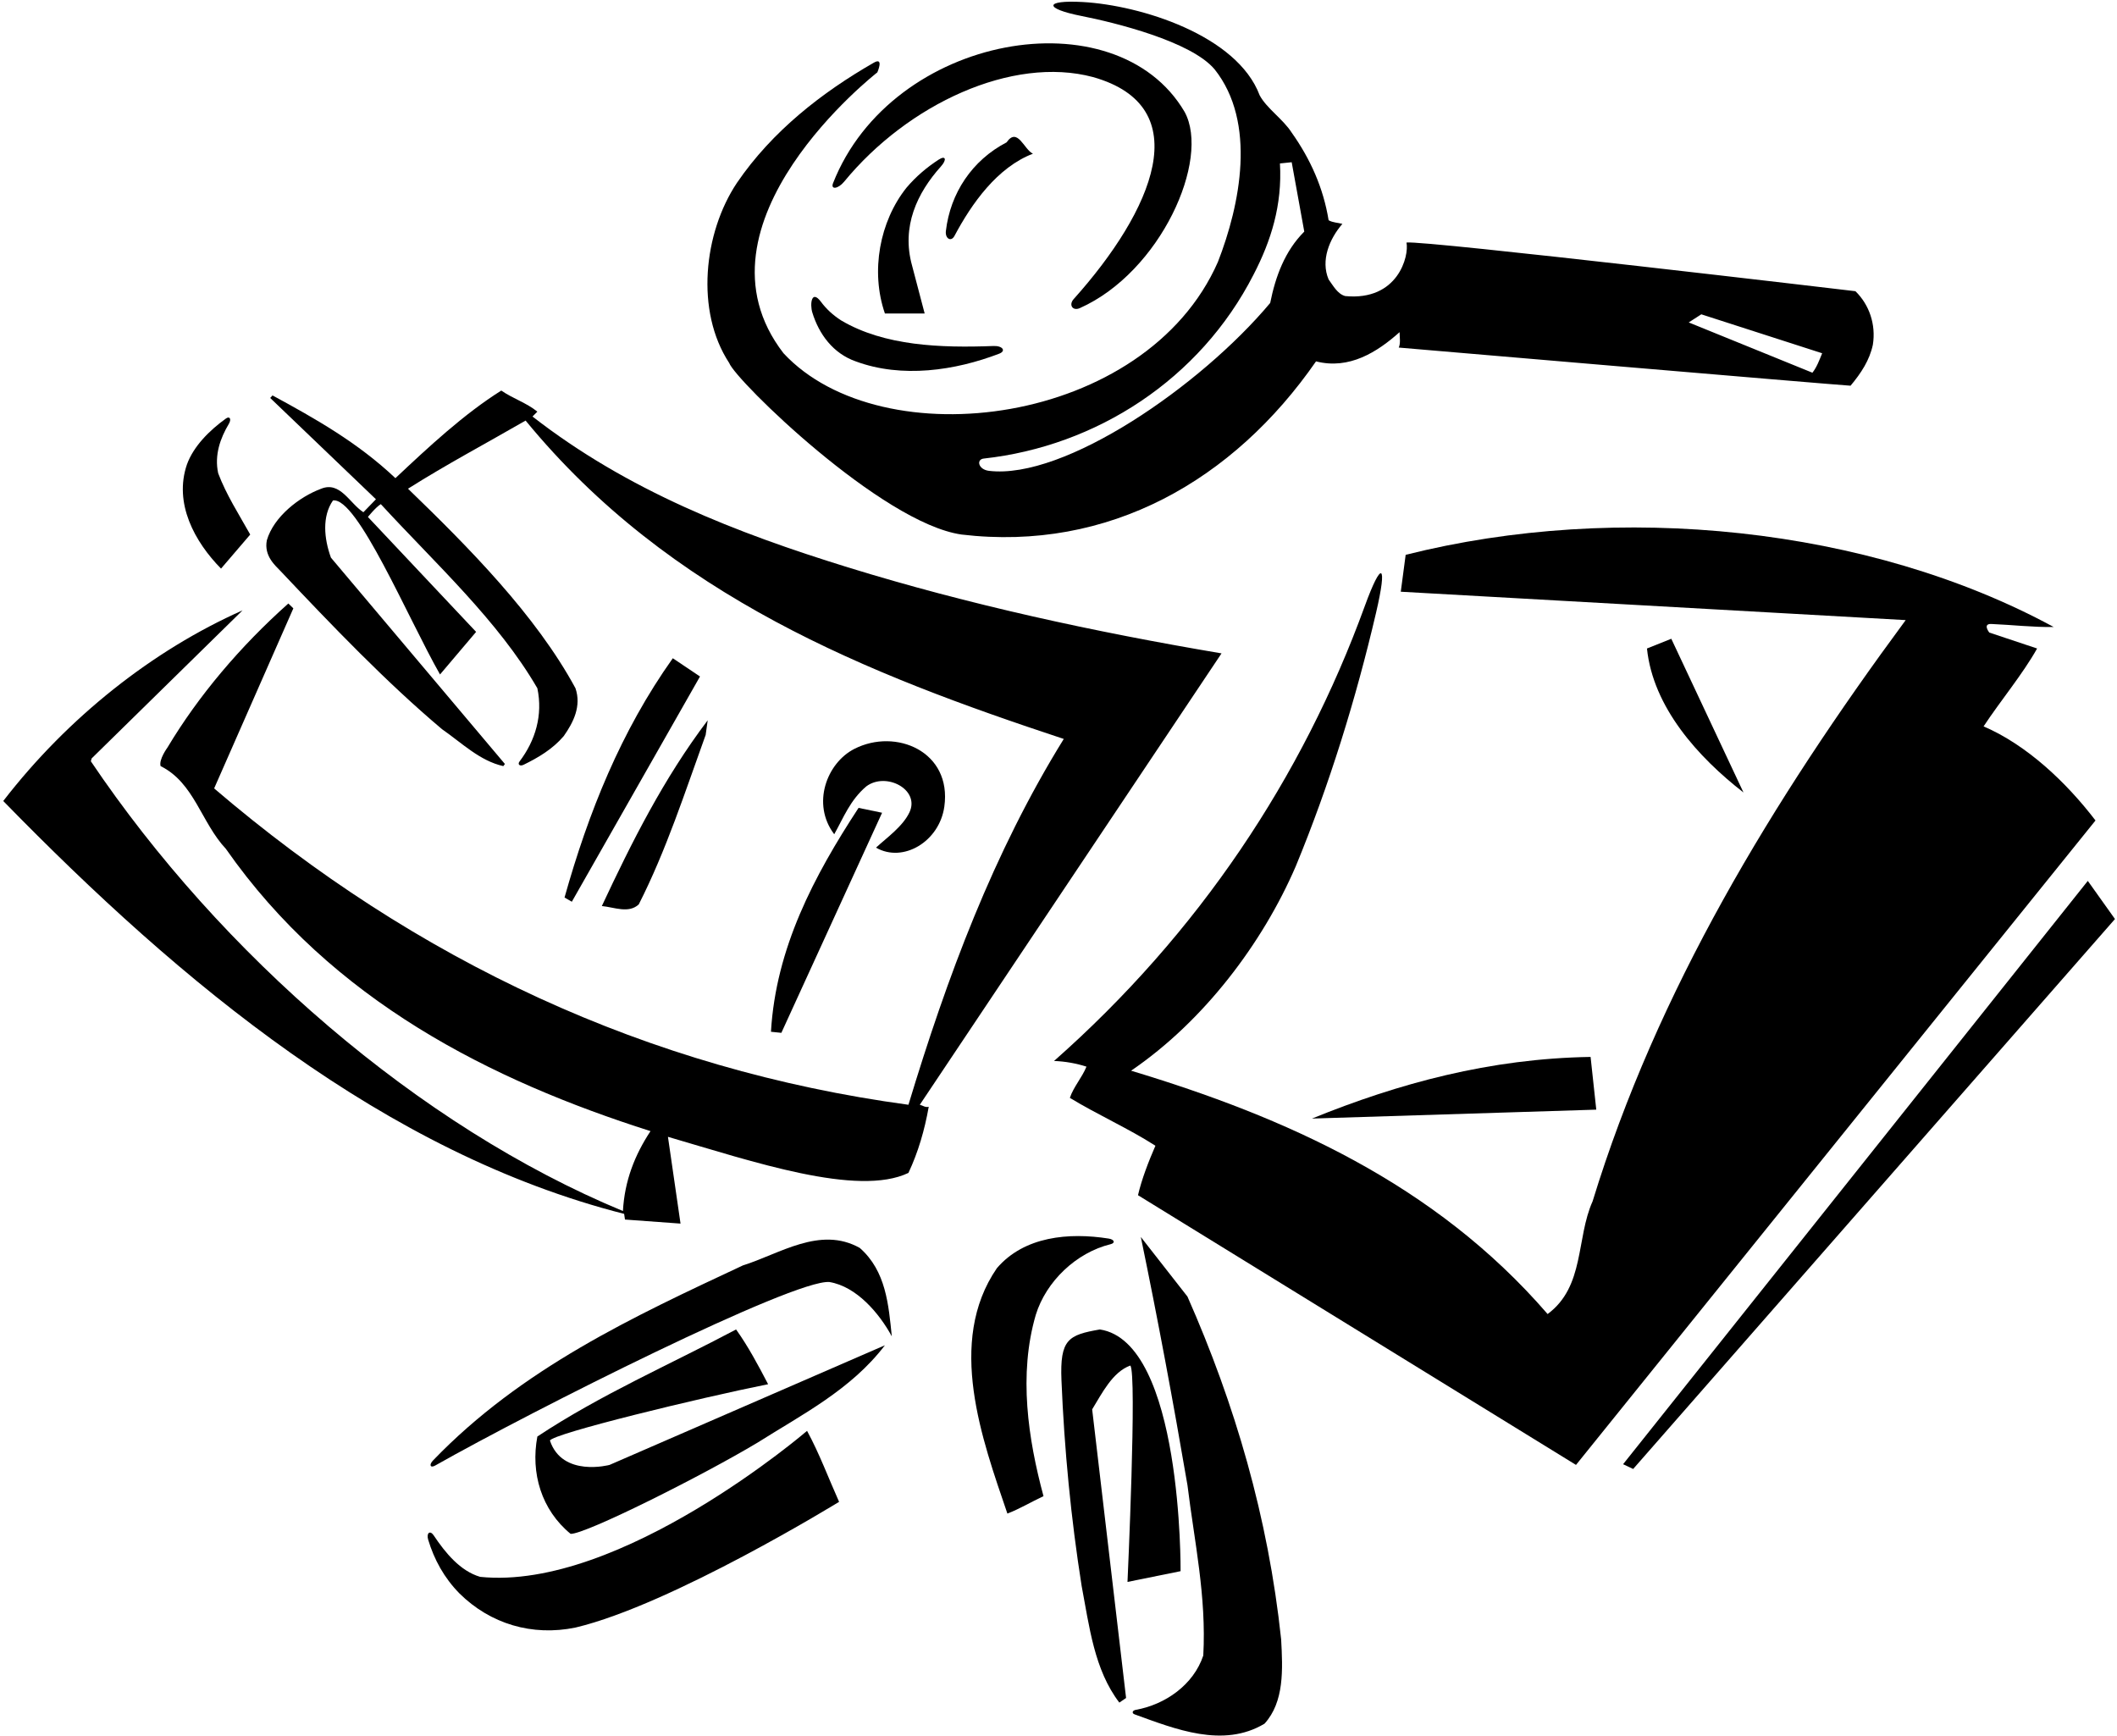 <?xml version="1.0" encoding="UTF-8"?>
<svg xmlns="http://www.w3.org/2000/svg" xmlns:xlink="http://www.w3.org/1999/xlink" width="522pt" height="428pt" viewBox="0 0 522 428" version="1.1">
<g id="surface1">
<path style=" stroke:none;fill-rule:nonzero;fill:rgb(0%,0%,0%);fill-opacity:1;" d="M 61.699 131.801 C 58.898 126.801 55.801 122 53.801 116.699 C 52.82 112.188 54.336 108.012 56.422 104.52 C 57.109 103.367 56.672 102.508 55.711 103.195 C 51.629 106.121 47.719 110.051 46.102 114.5 C 42.801 124.102 48 133.602 54.5 140.199 L 61.699 131.801 "/>
<path style=" stroke:none;fill-rule:nonzero;fill:rgb(0%,0%,0%);fill-opacity:1;" d="M 237.102 131.801 C 273.398 136.102 304.199 118.398 324.5 89.102 C 332.699 91.199 339.602 86.801 345.102 81.898 C 345.102 83.102 345.398 84.602 344.898 85.699 C 344.898 85.699 451.301 94.801 456.301 95.102 C 458.898 92 461 88.801 461.801 85 C 462.602 80 460.898 75.102 457.5 71.801 C 457.5 71.801 351.102 59.199 346.801 59.801 C 347.496 63.105 344.703 74.262 331.699 73 C 329.801 72.5 328.699 70.398 327.602 68.898 C 325.602 64.199 327.801 58.898 331 55.199 C 329.898 54.898 328.602 54.898 327.602 54.301 C 326.301 46.301 323.102 39.199 318.5 32.699 C 316.398 29.398 312.301 26.699 310.602 23.5 C 305.035 8.664 281.199 1.289 267 0.5 C 257.418 -0.035 257.348 2.105 266.684 3.945 C 274.84 5.555 293.703 10.18 299.5 17.102 C 309.898 30.199 305.801 50.5 300.301 64.602 C 282.5 105.074 217.469 113.191 193.199 87.102 C 168.461 55.086 216.328 17.844 216.328 17.844 C 216.328 17.844 218.039 13.977 215.473 15.449 C 202.766 22.734 190.434 32.289 181.699 45.102 C 173.5 57.398 171.398 76.699 179.801 89.5 C 181.398 93.801 217.398 129 237.102 131.801 Z M 419.5 77.5 L 449.301 87.102 C 448.602 88.801 448 90.5 446.898 91.898 L 416.398 79.5 Z M 242.562 113.066 C 270.32 110.016 295.895 93.551 309.102 67.699 C 313.398 59.398 316.199 50.602 315.602 40.301 L 318.5 40 L 321.602 57.102 C 316.801 61.898 314.5 68.199 313.199 74.699 C 296.051 95.176 262.438 118.328 243.855 116.094 C 241.199 115.773 240.684 113.273 242.562 113.066 "/>
<path style=" stroke:none;fill-rule:nonzero;fill:rgb(0%,0%,0%);fill-opacity:1;" d="M 226.801 272.398 L 301.199 161.102 C 269.801 155.801 238.898 149.102 209.102 139.898 C 181.602 131.398 154.801 121 131.301 102.699 L 132.5 101.5 C 129.801 99.301 126.5 98.301 123.602 96.301 C 114.398 102.102 105.898 110 97.5 117.898 C 88.199 109.102 77.699 103.199 67.199 97.5 L 66.625 98.125 L 92.699 123.102 L 89.602 126.301 C 86.199 124.102 83.898 118.602 79.199 120.5 C 73.801 122.5 67.5 127.398 65.801 133.199 C 65.023 137.086 67.934 139.492 69.191 140.82 C 81.922 154.301 95.195 168.168 109 179.801 C 113.898 183.199 118.301 187.602 124.102 188.898 L 124.5 188.375 L 81.602 137.5 C 79.875 132.75 79.398 127.301 82.102 123.398 C 88.062 122.484 100.539 152.316 108.5 166.301 L 117.398 155.801 L 90.719 127.465 C 90.719 127.465 92.602 125.102 93.898 124.301 C 107.398 139 122.801 153 132.5 169.699 C 133.898 176.344 132.012 182.605 128.109 187.746 C 127.547 188.488 128.18 189.023 129.117 188.562 C 132.703 186.805 136.227 184.746 139 181.5 C 141.398 178.102 143.398 174.102 141.898 169.699 C 132.102 151.602 115.398 134.801 100.602 120.5 C 110.102 114.5 119.898 109.301 129.602 103.699 C 165.199 147.102 213.898 166.199 262.301 182.199 C 244.898 210.301 233.5 241 224 272.398 C 159.801 263.699 102.602 237 52.801 194.398 L 72.332 150 L 71.102 148.801 C 59.199 159.398 48.898 171.602 41.301 184.301 C 41.301 184.301 39.102 187.301 39.602 188.898 C 47.898 193 49.602 202.801 55.699 209.301 C 81.898 246.801 121.102 266.398 160.398 278.898 C 156.5 284.801 154 291.199 153.602 298.602 C 103.199 277.699 54.398 235.199 22.398 187.699 L 22.602 187 L 59.801 150.5 C 37.699 160.301 16.699 176.898 0.801 197.5 C 44.801 242.602 95 284.301 153.898 299.301 L 154.102 300.699 L 167.801 301.699 L 164.699 280.301 C 185.559 286.383 211.465 295.195 224 289.199 C 226.398 284.102 228 278.602 229 272.898 C 228.102 273.102 227.602 272.602 226.801 272.398 "/>
<path style=" stroke:none;fill-rule:nonzero;fill:rgb(0%,0%,0%);fill-opacity:1;" d="M 212 307.699 C 202.199 302.199 192.199 309.199 183.199 312 C 156.277 324.602 128.625 337.387 106.77 360.102 C 105.734 361.176 106.102 362.035 107.301 361.355 C 131.43 347.703 195.699 315.398 204.5 316.102 C 211.199 317.199 216.801 323.801 219.898 329.5 C 219.102 321.801 218.5 313.398 212 307.699 "/>
<path style=" stroke:none;fill-rule:nonzero;fill:rgb(0%,0%,0%);fill-opacity:1;" d="M 135.602 355.199 C 136.199 353.5 172.398 344.699 189.398 341.301 C 187 336.699 184.5 332 181.5 327.801 C 165.102 336.5 148.199 343.801 132.5 354.199 C 130.801 363.199 133.5 372.301 140.699 378.199 C 144.336 378.332 173.301 363.801 186.801 355.699 C 197.699 348.801 209.801 342.699 218.199 331.699 L 150.301 361.199 C 150.301 361.199 138.664 364.332 135.602 355.199 "/>
<path style=" stroke:none;fill-rule:nonzero;fill:rgb(0%,0%,0%);fill-opacity:1;" d="M 118.398 388.801 C 113.48 387.363 109.824 382.891 106.949 378.59 C 106.023 377.207 105.09 378.008 105.578 379.641 C 107.059 384.539 109.477 389 113.301 392.898 C 120.898 400.398 131.199 403.5 141.898 401.301 C 165.664 395.668 206.898 370.301 206.898 370.301 C 204.301 364.5 202 358.301 199 352.801 C 199 352.801 153 392.332 118.398 388.801 "/>
<path style=" stroke:none;fill-rule:nonzero;fill:rgb(0%,0%,0%);fill-opacity:1;" d="M 231.422 39.379 C 228.578 41.234 225.906 43.465 223.5 46.301 C 216.898 54.602 214.602 66.898 218.199 77.301 L 228 77.301 L 224.898 65.5 C 222.207 55.836 226.164 47.555 232 41.051 C 233.531 39.344 233.188 38.227 231.422 39.379 "/>
<path style=" stroke:none;fill-rule:nonzero;fill:rgb(0%,0%,0%);fill-opacity:1;" d="M 208.141 44.801 C 223.855 25.656 249.609 13.688 269.5 19 C 295.406 26.297 284.301 51.922 264.73 73.758 C 263.465 75.176 264.5 76.754 266.262 75.969 C 286.191 67.078 298.52 39.344 292.102 27.602 C 275.152 -1.328 219.887 8.355 205.41 45.16 C 204.758 46.82 206.648 46.613 208.141 44.801 "/>
<path style=" stroke:none;fill-rule:nonzero;fill:rgb(0%,0%,0%);fill-opacity:1;" d="M 248.199 35.102 C 239.699 39.52 234.32 47.617 233.23 56.969 C 233.016 58.836 234.523 59.727 235.355 58.156 C 239.594 50.176 245.922 41.242 254.699 37.898 C 252.5 36.898 250.898 31.199 248.199 35.102 "/>
<path style=" stroke:none;fill-rule:nonzero;fill:rgb(0%,0%,0%);fill-opacity:1;" d="M 202.434 74.422 C 200.086 71.266 199.672 75.023 200.301 77.062 C 201.945 82.41 205.426 87.145 211 89.102 C 222.355 93.316 235.488 91.387 246.383 87.203 C 248.152 86.523 247.195 85.227 244.992 85.312 C 231.996 85.805 218.09 85.328 207.398 79 C 205.406 77.719 203.73 76.172 202.434 74.422 "/>
<path style=" stroke:none;fill-rule:nonzero;fill:rgb(0%,0%,0%);fill-opacity:1;" d="M 489.102 179.102 C 493.398 172.602 498.699 166.301 502.301 159.898 L 490.512 155.969 C 490.512 155.969 488.781 153.762 491.008 153.852 C 496.105 154.062 501.18 154.672 506.398 154.602 C 460.898 129.898 399.102 123.602 346.602 136.801 L 345.398 145.898 L 469.898 152.898 C 436.898 197.602 408.602 244.301 392.699 296.199 C 388.602 305.301 390.801 317.199 381.602 324 C 353.699 291.699 316.699 275.398 278.898 264 C 296.801 251.801 311.301 232.602 319.5 213.602 C 327.777 193.551 334.348 172.316 339.305 151.07 C 342.18 138.773 340.68 138.012 336.5 149.5 C 321.156 191.664 295.629 230.043 259.898 261.602 C 262.699 261.699 265.398 262.199 267.898 263 C 266.801 265.699 264.699 268 263.801 270.699 C 270.699 274.898 278.199 278.199 284.898 282.5 C 283.199 286.398 281.5 290.801 280.602 294.699 L 388.602 361.199 L 516.699 202.301 C 509.5 192.898 499.801 183.699 489.102 179.102 "/>
<path style=" stroke:none;fill-rule:nonzero;fill:rgb(0%,0%,0%);fill-opacity:1;" d="M 292.801 319.699 L 281.301 305 C 285.5 325.301 289.301 345.699 292.801 366.199 C 294.5 380.102 297.5 393.602 296.699 408.199 C 294.281 415.453 287.297 420.297 280.047 421.594 C 279.199 421.742 279.004 422.43 279.773 422.707 C 289.738 426.309 301.59 431.129 311.801 425 C 316.699 419.602 316.301 411.602 315.898 404.199 C 312.699 374.098 304.5 346.199 292.801 319.699 "/>
<path style=" stroke:none;fill-rule:nonzero;fill:rgb(0%,0%,0%);fill-opacity:1;" d="M 139.199 221.301 L 141 222.336 L 172.602 166.801 L 165.898 162.301 C 153.102 180.301 145.102 200.301 139.199 221.301 "/>
<path style=" stroke:none;fill-rule:nonzero;fill:rgb(0%,0%,0%);fill-opacity:1;" d="M 514.801 217.199 L 400.215 361.027 L 402.699 362.199 L 521.5 226.602 L 514.801 217.199 "/>
<path style=" stroke:none;fill-rule:nonzero;fill:rgb(0%,0%,0%);fill-opacity:1;" d="M 412.102 157.5 L 406.102 159.898 C 407.602 174.398 418.699 186.699 429.898 195.398 L 412.102 157.5 "/>
<path style=" stroke:none;fill-rule:nonzero;fill:rgb(0%,0%,0%);fill-opacity:1;" d="M 393.602 273.602 L 392.199 260.602 C 367.398 261 344.898 267.102 323.5 275.801 L 393.602 273.602 "/>
<path style=" stroke:none;fill-rule:nonzero;fill:rgb(0%,0%,0%);fill-opacity:1;" d="M 216 209 C 222.664 212.844 231.633 207.516 232.848 198.895 C 234.758 185.301 220.895 179.43 210.66 184.652 C 203.883 188.109 200.031 198.203 205.699 205.699 C 208 201.602 209.602 197.301 213.602 193.898 C 218.469 190.25 226.891 194.672 224.258 200.277 C 222.613 203.773 218.699 206.512 216 209 "/>
<path style=" stroke:none;fill-rule:nonzero;fill:rgb(0%,0%,0%);fill-opacity:1;" d="M 291.102 387.398 C 291.102 387.398 291.602 330.883 271.199 327.801 C 263.43 329.152 261.32 330.215 261.73 340.316 C 262.43 357.41 264.086 374.465 266.699 391 C 268.602 401 269.801 411.699 276 419.801 L 277.664 418.668 L 269.301 347.5 C 271.699 343.598 274.301 338.301 278.699 336.699 C 280.398 338.402 278.012 390.051 278.012 390.051 L 291.102 387.398 "/>
<path style=" stroke:none;fill-rule:nonzero;fill:rgb(0%,0%,0%);fill-opacity:1;" d="M 157.5 223 C 164.301 209.602 168.898 195.301 174 181.199 L 174.5 177.602 C 163.602 192 155.801 207.602 148.398 223.398 C 151.5 223.699 155 225.301 157.5 223 "/>
<path style=" stroke:none;fill-rule:nonzero;fill:rgb(0%,0%,0%);fill-opacity:1;" d="M 255.398 324.199 C 257.945 315.953 265.336 308.863 273.863 306.773 C 275.059 306.48 274.781 305.613 273.375 305.391 C 263.559 303.84 252.535 304.828 245.801 312.699 C 233.301 330.902 242.199 355 248.398 373.199 C 251.5 372 254.301 370.301 257.301 368.902 C 253.5 354.801 251.102 338.902 255.398 324.199 "/>
<path style=" stroke:none;fill-rule:nonzero;fill:rgb(0%,0%,0%);fill-opacity:1;" d="M 192.664 254.664 L 217.5 200.398 L 211.699 199.199 C 200.699 216 191.301 233.801 190.102 254.398 L 192.664 254.664 "/>
</g>
</svg>
